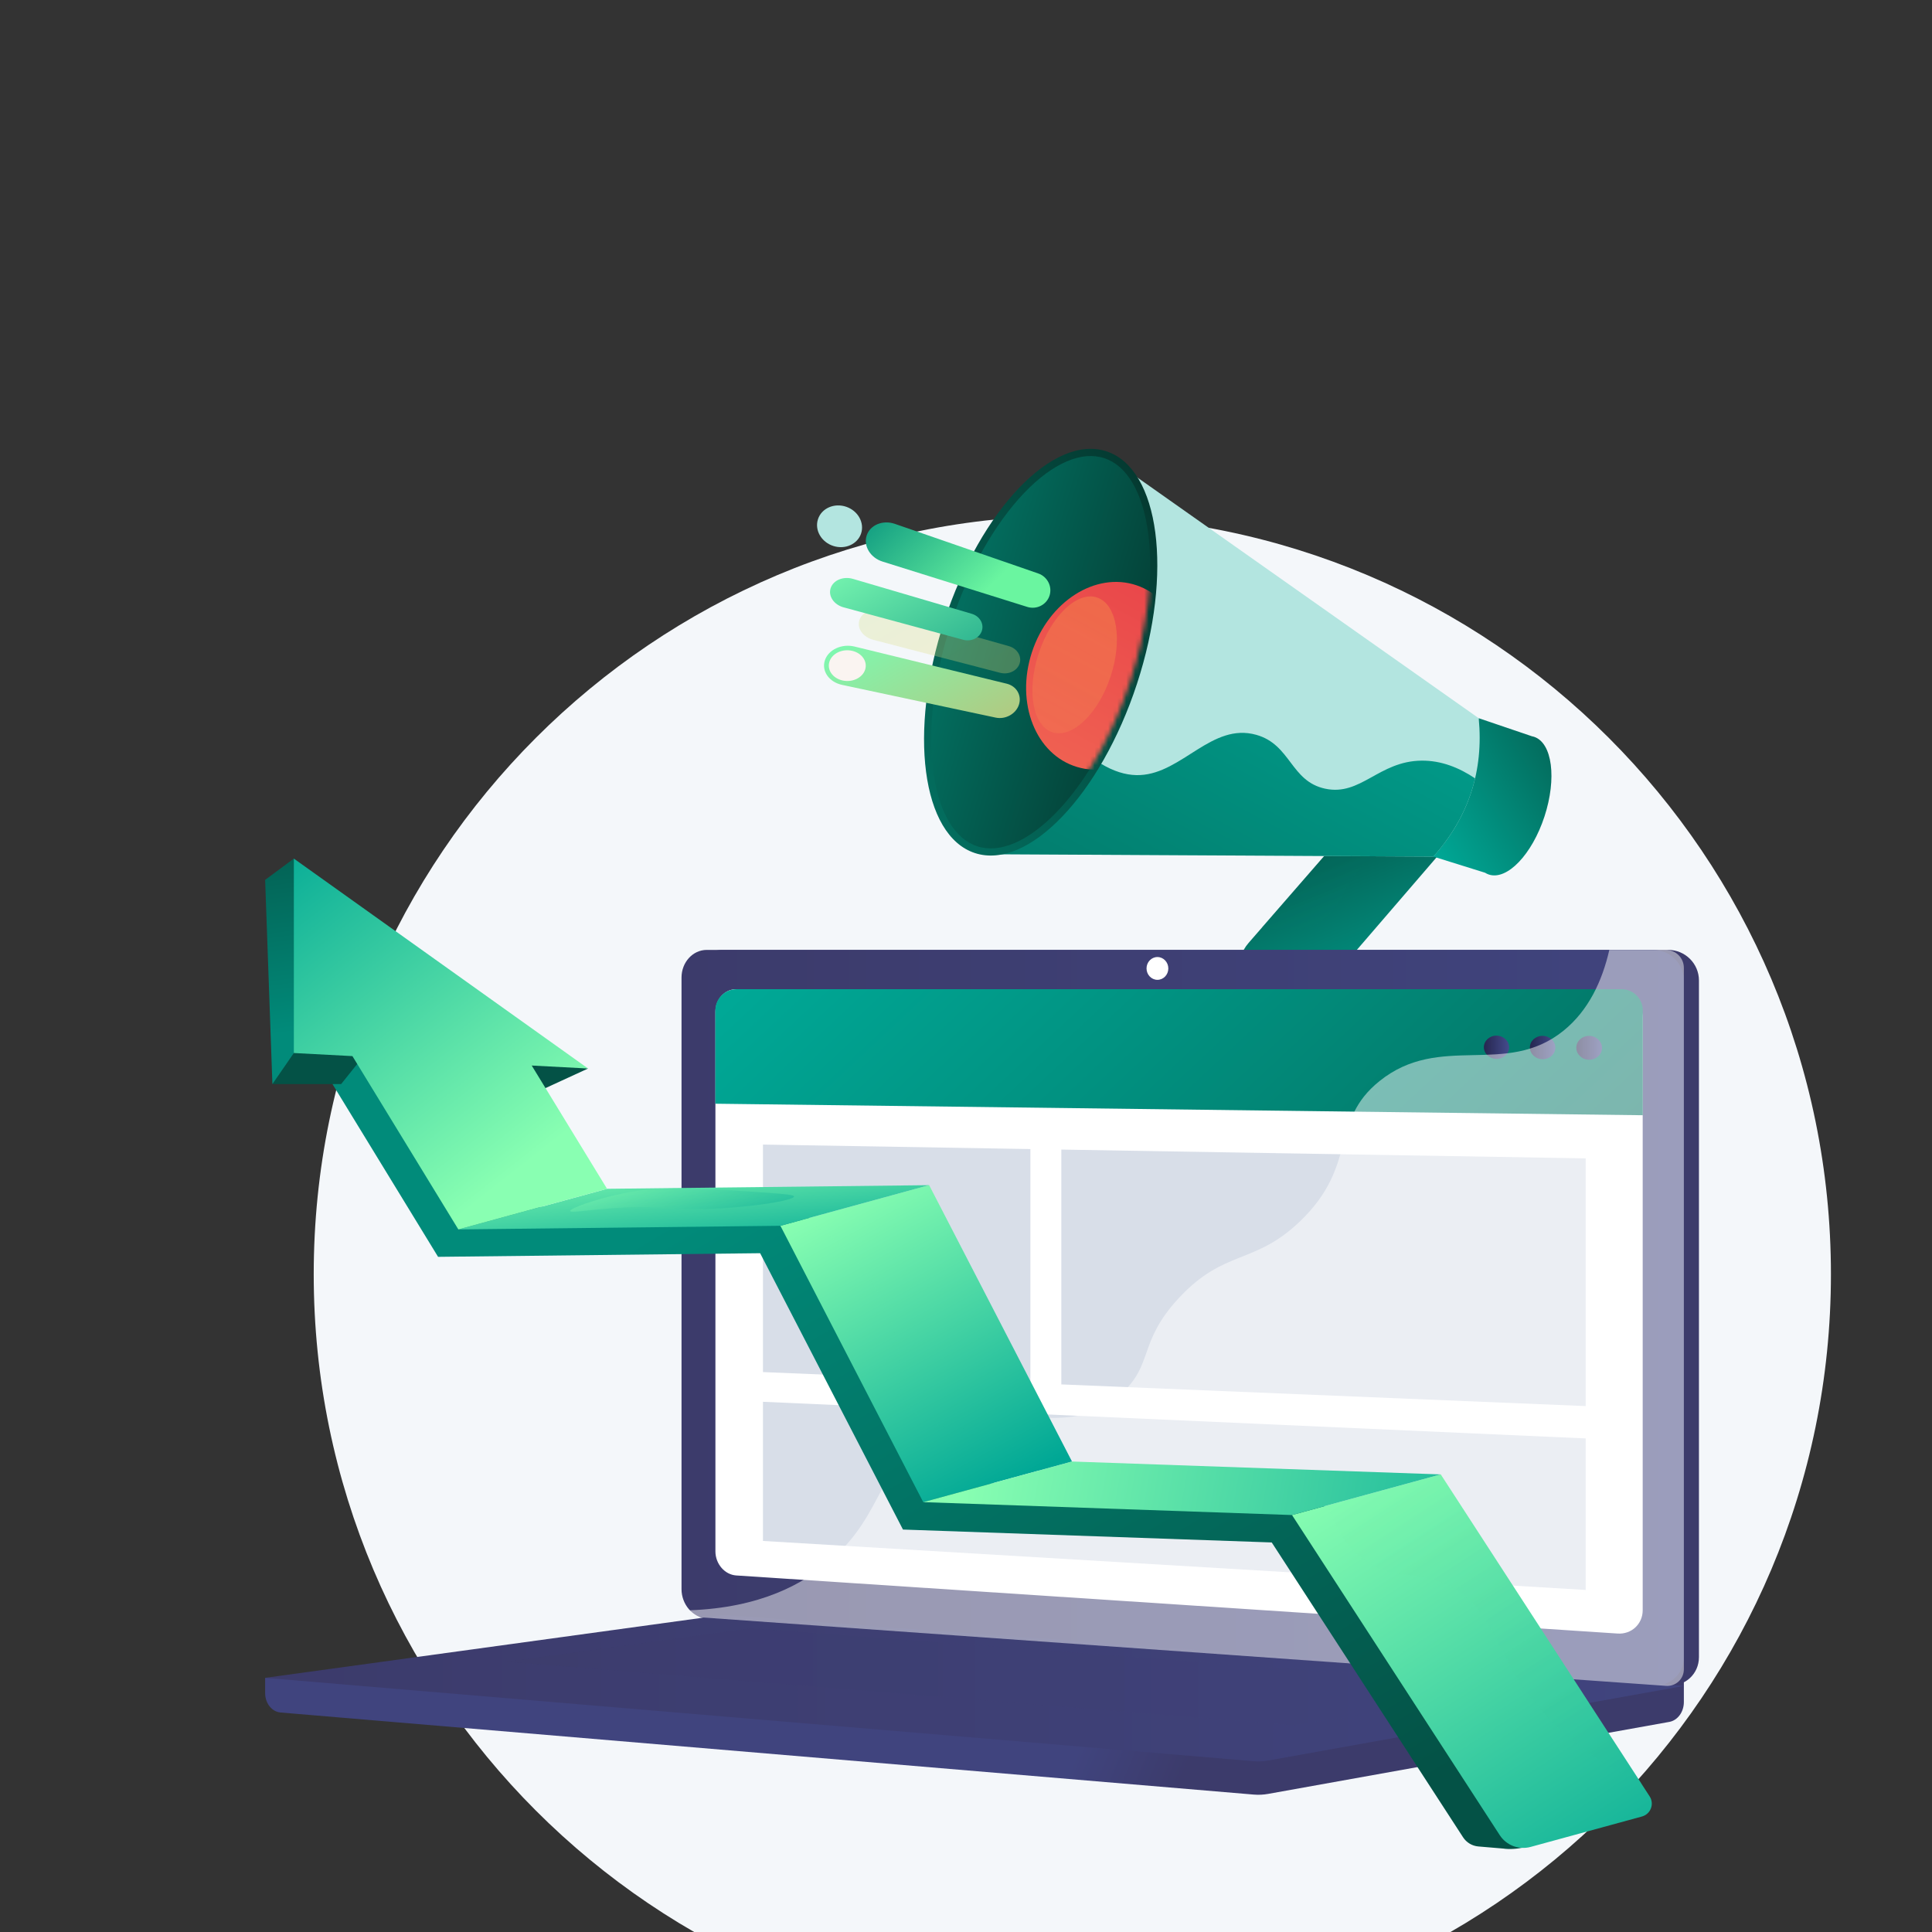 <svg width="428" height="428" viewBox="0 0 428 428" fill="none" xmlns="http://www.w3.org/2000/svg">
<rect x="0" y="0" width="428" height="428" fill="#333333" stroke="none"/>
<g clip-path="url(#clip0_89_2)">
<path d="M237.554 450.339C330.369 450.339 405.61 375.098 405.61 282.283C405.61 189.469 330.369 114.228 237.554 114.228C144.74 114.228 69.499 189.469 69.499 282.283C69.499 375.098 144.74 450.339 237.554 450.339Z" fill="#F4F7FA"/>
<path d="M282.58 223.14C285.98 224.017 289.815 222.937 292.232 220.131L326.31 180.56C329.412 176.957 329 171.594 325.372 168.552C321.719 165.49 314.514 165.329 311.352 168.961L276.618 208.867C273.344 212.63 273.86 218.086 277.755 221.025C278.715 221.749 281.458 222.85 282.58 223.139V223.14Z" fill="url(#paint0_linear_89_2)"/>
<path style="mix-blend-mode:multiply" opacity="0.3" d="M325.372 168.552C321.718 165.49 314.514 165.329 311.351 168.961L279.592 205.449C282.839 205.66 286.361 206.89 290.741 205.02C298.032 201.908 297.33 194.63 303.676 190.431C306.577 188.512 311.268 187.026 319.267 188.737L326.308 180.56C329.411 176.957 328.998 171.594 325.371 168.552H325.372Z" fill="url(#paint1_linear_89_2)"/>
<path d="M339.832 163.221C339.668 163.167 339.501 163.126 339.333 163.095L327.584 159.105L317.544 189.764L328.981 193.336C329.25 193.506 329.534 193.643 329.837 193.742C333.878 195.065 339.392 189.306 342.151 180.877C344.911 172.449 343.872 164.543 339.831 163.221H339.832Z" fill="url(#paint2_linear_89_2)"/>
<path d="M327.584 159.105C328.707 170.777 325.376 180.949 317.544 189.764L220.6 189.243L247.871 102.896L327.583 159.105H327.584Z" fill="#B3E5E0"/>
<path d="M252.56 171.702C261.934 171.273 268.487 160.023 278.302 162.787C286.005 164.955 285.877 173.081 293.581 174.723C301.467 176.404 305.437 168.607 314.919 168.506C319.23 168.46 323.209 170.032 326.784 172.436C325.316 178.706 322.245 184.473 317.544 189.765L220.6 189.244L235.355 161.726C242.351 169.603 248.015 171.911 252.559 171.704L252.56 171.702Z" fill="url(#paint3_linear_89_2)"/>
<path d="M251.881 151.469C259.927 126.894 256.898 103.844 245.115 99.986C233.332 96.128 217.257 112.922 209.21 137.497C201.163 162.072 204.192 185.122 215.976 188.98C227.759 192.838 243.834 176.044 251.881 151.469Z" fill="url(#paint4_linear_89_2)"/>
<path d="M216.472 187.472C213.97 186.652 211.855 184.798 210.187 181.96C208.489 179.072 207.328 175.318 206.733 170.802C205.486 161.309 206.902 149.657 210.722 137.993C214.541 126.329 220.291 116.096 226.911 109.18C230.061 105.89 233.219 103.55 236.296 102.225C239.321 100.924 242.123 100.679 244.624 101.498C247.125 102.317 249.24 104.172 250.908 107.009C252.606 109.898 253.769 113.652 254.362 118.168C254.883 122.137 254.939 126.484 254.549 131.051C254.005 137.407 247.975 142.254 245.752 149.04C243.388 156.258 244.908 164.863 241.318 170.538C239.105 174.034 236.707 177.154 234.183 179.791C231.033 183.081 227.876 185.42 224.798 186.746C221.774 188.047 218.972 188.292 216.471 187.473L216.472 187.472Z" fill="url(#paint5_linear_89_2)"/>
<mask id="mask0_89_2" style="mask-type:luminance" maskUnits="userSpaceOnUse" x="206" y="101" width="49" height="87">
<path d="M216.472 187.472C213.97 186.652 211.855 184.798 210.187 181.96C208.489 179.072 207.328 175.318 206.733 170.802C205.486 161.309 206.902 149.657 210.722 137.993C214.541 126.329 220.291 116.096 226.911 109.18C230.061 105.89 233.219 103.55 236.296 102.225C239.321 100.924 242.123 100.679 244.624 101.498C247.125 102.317 249.24 104.172 250.908 107.009C252.606 109.898 253.769 113.652 254.362 118.168C255.609 127.661 254.193 139.313 250.373 150.977C246.554 162.641 240.804 172.873 234.184 179.79C231.034 183.08 227.877 185.42 224.799 186.745C221.775 188.046 218.973 188.291 216.472 187.472Z" fill="white"/>
</mask>
<g mask="url(#mask0_89_2)">
<path d="M228.601 144.494C224.909 155.768 229.443 167.163 238.596 169.908C247.607 172.61 257.72 165.886 261.309 154.925C264.898 143.966 260.684 132.672 251.775 129.659C242.726 126.599 232.292 133.221 228.601 144.494Z" fill="url(#paint6_linear_89_2)"/>
<path style="mix-blend-mode:multiply" opacity="0.3" d="M230.095 144.781C227.354 153.152 228.814 160.99 233.294 162.269C237.703 163.528 243.388 157.937 246.053 149.799C248.718 141.661 247.414 133.872 243.081 132.382C238.678 130.868 232.836 136.41 230.096 144.782L230.095 144.781Z" fill="url(#paint7_linear_89_2)"/>
</g>
<path opacity="0.3" d="M223.488 143.137L195.599 135.252C193.325 134.609 190.974 135.553 190.38 137.371C189.785 139.188 191.183 141.149 193.473 141.744L221.554 149.044C223.423 149.53 225.348 148.613 225.876 147.001C226.404 145.389 225.345 143.662 223.489 143.137H223.488Z" fill="url(#paint8_linear_89_2)"/>
<path d="M229.995 127.038L198.245 116.053C195.584 115.132 192.767 116.275 191.998 118.623C191.23 120.969 192.823 123.566 195.51 124.407L227.569 134.448C229.646 135.098 231.838 133.983 232.499 131.968C233.159 129.952 232.052 127.75 229.995 127.038Z" fill="url(#paint9_linear_89_2)"/>
<path d="M215.278 135.977L188.961 128.24C186.82 127.611 184.595 128.525 184.017 130.29C183.439 132.055 184.74 133.965 186.894 134.55L213.393 141.732C215.161 142.212 216.995 141.322 217.51 139.752C218.024 138.181 217.034 136.493 215.277 135.977L215.278 135.977Z" fill="url(#paint10_linear_89_2)"/>
<path d="M190.766 118.167C189.994 120.524 187.277 121.782 184.65 120.962C181.972 120.126 180.41 117.457 181.21 115.015C182.009 112.573 184.844 111.354 187.494 112.275C190.093 113.179 191.537 115.81 190.765 118.166L190.766 118.167Z" fill="url(#paint11_linear_89_2)"/>
<path d="M223.019 151.459L189.315 143.233C186.485 142.542 183.518 143.906 182.737 146.289C181.956 148.673 183.68 151.109 186.537 151.718L220.559 158.971C222.758 159.44 225.057 158.158 225.726 156.115C226.395 154.071 225.197 151.99 223.018 151.459H223.019Z" fill="url(#paint12_linear_89_2)"/>
<g style="mix-blend-mode:soft-light">
<path d="M191.652 148.363C191.066 150.152 188.853 151.226 186.681 150.755C184.476 150.278 183.152 148.396 183.753 146.558C184.356 144.72 186.642 143.663 188.831 144.189C190.988 144.708 192.238 146.573 191.652 148.363Z" fill="#FAF4F1"/>
</g>
<path d="M58.736 371.694L373.029 368.957V377.056C373.029 379.254 371.659 381.124 369.801 381.457L280.928 397.406C279.874 397.596 278.804 397.646 277.74 397.556L62.151 379.373C60.227 379.21 58.735 377.335 58.735 375.077V371.695L58.736 371.694Z" fill="url(#paint13_linear_89_2)"/>
<path d="M159.912 358.566L369.571 373.382C373.322 373.647 376.372 370.83 376.372 367.089V217.208C376.372 213.467 373.322 210.434 369.571 210.434H159.912C156.821 210.434 154.322 213.175 154.322 216.557V352.048C154.322 355.429 156.821 358.348 159.912 358.566Z" fill="url(#paint14_linear_89_2)"/>
<path d="M156.568 358.566L366.227 373.382C369.979 373.647 373.029 370.83 373.029 367.089V217.208C373.029 213.467 369.979 210.434 366.227 210.434H156.568C153.478 210.434 150.979 213.175 150.979 216.557V352.048C150.979 355.429 153.478 358.348 156.568 358.566Z" fill="url(#paint15_linear_89_2)"/>
<path d="M163.1 349.014L358.376 361.884C361.428 362.084 363.91 359.773 363.91 356.719V225.498C363.91 222.444 361.428 219.958 358.376 219.946L163.1 219.137C160.551 219.127 158.488 221.373 158.488 224.154V343.673C158.488 346.455 160.551 348.846 163.1 349.014Z" fill="white"/>
<path d="M253.993 214.534C253.993 215.926 255.072 217.059 256.404 217.063C257.739 217.067 258.821 215.939 258.821 214.543C258.821 213.147 257.738 212.016 256.404 212.014C255.072 212.014 253.993 213.142 253.993 214.534Z" fill="white"/>
<path d="M161.8 357.893L373.029 373.489L280.929 390.017C279.875 390.206 278.806 390.257 277.741 390.167L58.736 371.695L158.44 358C159.555 357.847 160.679 357.811 161.8 357.894V357.893Z" fill="url(#paint16_linear_89_2)"/>
<path style="mix-blend-mode:multiply" opacity="0.3" d="M342.207 373.881L166.352 360.705L111.927 368.12L286.267 382.206L342.207 373.881Z" fill="url(#paint17_linear_89_2)"/>
<path d="M158.464 244.508L363.933 247.061V223.85C363.933 221.247 361.823 219.137 359.22 219.137H163.176C160.574 219.137 158.464 221.247 158.464 223.85V244.509V244.508Z" fill="url(#paint18_linear_89_2)"/>
<path d="M235.115 306.692L351.284 311.491V256.617L235.115 254.669V306.692Z" fill="#D8DEE8"/>
<path d="M169.02 303.96L228.265 306.408V254.555L169.02 253.56V303.96Z" fill="#D8DEE8"/>
<path d="M169.02 341.371L351.284 352.223V318.658L169.02 310.542V341.371Z" fill="#D8DEE8"/>
<path d="M349.202 232.107C349.202 233.568 350.474 234.762 352.046 234.773C353.619 234.785 354.896 233.606 354.896 232.142C354.896 230.677 353.619 229.484 352.046 229.476C350.474 229.469 349.202 230.647 349.202 232.108V232.107Z" fill="url(#paint19_linear_89_2)"/>
<path d="M338.917 232.048C338.917 233.477 340.178 234.643 341.734 234.653C343.294 234.664 344.56 233.512 344.56 232.081C344.56 230.649 343.294 229.483 341.734 229.476C340.177 229.469 338.917 230.62 338.917 232.048Z" fill="url(#paint20_linear_89_2)"/>
<path d="M328.727 231.99C328.727 233.411 329.976 234.573 331.519 234.583C333.064 234.593 334.318 233.448 334.318 232.022C334.318 230.596 333.064 229.435 331.519 229.428C329.976 229.422 328.727 230.568 328.727 231.99Z" fill="url(#paint21_linear_89_2)"/>
<g style="mix-blend-mode:soft-light" opacity="0.48">
<path d="M207.083 317.458C223.245 308.762 235.954 319.781 248.219 308.908C255.656 302.317 252.004 297.402 261.154 287.551C271.287 276.641 277.885 280.309 288.069 270.49C300.946 258.075 294.507 248.415 305.599 239.501C319.055 228.687 333.568 238.696 346.377 228.326C351.901 223.853 354.933 217.35 356.516 210.434H369.049C371.246 210.434 373.029 212.214 373.029 214.41V369.776C373.029 371.971 371.246 373.625 369.049 373.47L155.372 358.303C154.323 358.228 153.394 357.616 152.797 356.728C168.439 356.158 178.048 350.915 184.191 345.494C196.207 334.89 194.124 324.432 207.082 317.46L207.083 317.458Z" fill="white"/>
</g>
<path d="M73.66 240.165L97.047 278.429L168.394 277.625L200.037 338.844L281.73 341.703L324.119 407.022C324.874 408.185 326.124 408.935 327.507 409.051L333.042 409.518C335.554 409.914 340.921 409.149 340.102 406.741L311.39 341.785L287.779 331.22L208.356 328.183L178.305 267.997L105.323 267.192L80.861 230.035L73.66 240.165Z" fill="url(#paint22_linear_89_2)"/>
<path d="M117.165 242.738L130.279 236.709L115.664 233.733L117.165 242.738Z" fill="url(#paint23_linear_89_2)"/>
<path d="M67.206 230.035L60.346 240.165H75.569L80.714 233.733L67.206 230.035Z" fill="url(#paint24_linear_89_2)"/>
<path d="M58.736 194.92L65.096 190.207L67.85 228.373L65.096 233.278L60.346 240.165L58.736 194.92Z" fill="url(#paint25_linear_89_2)"/>
<path d="M237.471 323.771L204.53 332.771L172.887 271.551L205.828 262.551L237.471 323.771Z" fill="url(#paint26_linear_89_2)"/>
<path d="M363.747 402.412L339.087 409.15C336.48 409.863 333.711 408.808 332.239 406.54L286.222 335.63L319.163 326.629L365.447 397.951C366.538 399.631 365.678 401.885 363.747 402.412Z" fill="url(#paint27_linear_89_2)"/>
<path d="M319.163 326.629L286.222 335.63L204.53 332.771L237.471 323.771L319.163 326.629Z" fill="url(#paint28_linear_89_2)"/>
<path d="M205.828 262.551L172.887 271.551L101.54 272.356L134.481 263.356L205.828 262.551Z" fill="url(#paint29_linear_89_2)"/>
<path d="M130.279 236.709L117.792 236.051L134.481 263.356L101.54 272.357L78.073 233.961L65.096 233.278V190.207L130.279 236.709Z" fill="url(#paint30_linear_89_2)"/>
<g style="mix-blend-mode:multiply" opacity="0.3">
<path d="M225.974 321.551C216.507 313.952 207.918 318.576 201.864 312.366C196.686 307.056 202.045 302.73 196.123 289.633C191.301 278.969 184.23 274.058 182.806 273.101C180.978 271.873 179.22 270.955 177.641 270.253L205.829 262.552L237.472 323.771L230.124 325.778C229.035 324.38 227.674 322.915 225.976 321.551H225.974Z" fill="url(#paint31_linear_89_2)"/>
</g>
<path style="mix-blend-mode:multiply" opacity="0.3" d="M168.798 264.145C174.822 264.556 175.903 264.784 175.916 265.063C175.955 265.908 166.282 267.562 156.398 267.819C147.602 268.048 146.066 266.978 136.65 267.59C130.523 267.988 126.417 268.749 126.317 268.278C126.195 267.713 131.893 265.632 138.027 264.375C146.381 262.663 153.967 263.133 168.797 264.145H168.798Z" fill="url(#paint32_linear_89_2)"/>
<path style="mix-blend-mode:multiply" opacity="0.3" d="M336.193 371.838C331.098 363.527 329.219 355.057 320.349 350.942C313.557 347.791 308.936 350.104 302.898 346.12C298.197 343.019 295.65 338.087 294.204 333.45L319.163 326.629L363.613 395.123C348.267 387.682 340.49 378.845 336.193 371.838Z" fill="url(#paint33_linear_89_2)"/>
</g>
<defs>
<linearGradient id="paint0_linear_89_2" x1="293.561" y1="175.413" x2="309.389" y2="214.267" gradientUnits="userSpaceOnUse">
<stop stop-color="#045246"/>
<stop offset="1" stop-color="#029080"/>
</linearGradient>
<linearGradient id="paint1_linear_89_2" x1="297.619" y1="173.76" x2="313.448" y2="212.614" gradientUnits="userSpaceOnUse">
<stop stop-color="#045448"/>
<stop offset="1" stop-color="#029382"/>
</linearGradient>
<linearGradient id="paint2_linear_89_2" x1="343.912" y1="167.997" x2="315.061" y2="185.729" gradientUnits="userSpaceOnUse">
<stop stop-color="#036D5E"/>
<stop offset="1" stop-color="#00A896"/>
</linearGradient>
<linearGradient id="paint3_linear_89_2" x1="307.989" y1="118.621" x2="240.261" y2="243.997" gradientUnits="userSpaceOnUse">
<stop stop-color="#00A896"/>
<stop offset="1" stop-color="#036D5E"/>
</linearGradient>
<linearGradient id="paint4_linear_89_2" x1="263.392" y1="124.298" x2="197.686" y2="164.681" gradientUnits="userSpaceOnUse">
<stop stop-color="#043A31"/>
<stop offset="1" stop-color="#036D5E"/>
</linearGradient>
<linearGradient id="paint5_linear_89_2" x1="257.789" y1="152.655" x2="211.712" y2="138.857" gradientUnits="userSpaceOnUse">
<stop stop-color="#043A31"/>
<stop offset="1" stop-color="#036D5E"/>
</linearGradient>
<linearGradient id="paint6_linear_89_2" x1="266.708" y1="109.444" x2="223.031" y2="190.296" gradientUnits="userSpaceOnUse">
<stop stop-color="#E63946"/>
<stop offset="1" stop-color="#F36F56"/>
</linearGradient>
<linearGradient id="paint7_linear_89_2" x1="254.123" y1="117.582" x2="221.897" y2="177.238" gradientUnits="userSpaceOnUse">
<stop stop-color="#FFC444"/>
<stop offset="1" stop-color="#F36F56"/>
</linearGradient>
<linearGradient id="paint8_linear_89_2" x1="201.043" y1="130.132" x2="226.108" y2="172.836" gradientUnits="userSpaceOnUse">
<stop stop-color="#D5E38A"/>
<stop offset="1" stop-color="#F6D46E"/>
</linearGradient>
<linearGradient id="paint9_linear_89_2" x1="193.87" y1="106.667" x2="218.008" y2="131.253" gradientUnits="userSpaceOnUse">
<stop stop-color="#028D7C"/>
<stop offset="1" stop-color="#6AF5A0"/>
</linearGradient>
<linearGradient id="paint10_linear_89_2" x1="193.979" y1="123.48" x2="217.98" y2="164.368" gradientUnits="userSpaceOnUse">
<stop stop-color="#71F0AD"/>
<stop offset="1" stop-color="#028D7D"/>
</linearGradient>
<linearGradient id="paint11_linear_89_2" x1="184.212" y1="114.781" x2="210.86" y2="141.926" gradientUnits="userSpaceOnUse">
<stop stop-color="#B3E5E0"/>
<stop offset="1" stop-color="#B3E5E0"/>
</linearGradient>
<linearGradient id="paint12_linear_89_2" x1="195.97" y1="137.163" x2="225.159" y2="186.892" gradientUnits="userSpaceOnUse">
<stop stop-color="#7EF8B0"/>
<stop offset="1" stop-color="#D7A75E"/>
</linearGradient>
<linearGradient id="paint13_linear_89_2" x1="240.273" y1="383.776" x2="262.351" y2="393.049" gradientUnits="userSpaceOnUse">
<stop stop-color="#40447E"/>
<stop offset="1" stop-color="#3C3B6B"/>
</linearGradient>
<linearGradient id="paint14_linear_89_2" x1="269.754" y1="286.469" x2="293.715" y2="296.532" gradientUnits="userSpaceOnUse">
<stop stop-color="#40447E"/>
<stop offset="1" stop-color="#3C3B6B"/>
</linearGradient>
<linearGradient id="paint15_linear_89_2" x1="373.029" y1="291.916" x2="150.978" y2="291.916" gradientUnits="userSpaceOnUse">
<stop stop-color="#40447E"/>
<stop offset="1" stop-color="#3C3B6B"/>
</linearGradient>
<linearGradient id="paint16_linear_89_2" x1="373.029" y1="374.03" x2="58.736" y2="374.03" gradientUnits="userSpaceOnUse">
<stop stop-color="#40447E"/>
<stop offset="1" stop-color="#3C3B6B"/>
</linearGradient>
<linearGradient id="paint17_linear_89_2" x1="342.207" y1="371.455" x2="111.927" y2="371.455" gradientUnits="userSpaceOnUse">
<stop stop-color="#40447E"/>
<stop offset="1" stop-color="#3C3B6B"/>
</linearGradient>
<linearGradient id="paint18_linear_89_2" x1="209.165" y1="177.423" x2="327.044" y2="303.897" gradientUnits="userSpaceOnUse">
<stop stop-color="#00A896"/>
<stop offset="1" stop-color="#036D5E"/>
</linearGradient>
<linearGradient id="paint19_linear_89_2" x1="354.896" y1="232.125" x2="349.202" y2="232.125" gradientUnits="userSpaceOnUse">
<stop stop-color="#444B8C"/>
<stop offset="1" stop-color="#26264F"/>
</linearGradient>
<linearGradient id="paint20_linear_89_2" x1="344.56" y1="232.065" x2="338.917" y2="232.065" gradientUnits="userSpaceOnUse">
<stop stop-color="#444B8C"/>
<stop offset="1" stop-color="#26264F"/>
</linearGradient>
<linearGradient id="paint21_linear_89_2" x1="334.318" y1="232.006" x2="328.727" y2="232.006" gradientUnits="userSpaceOnUse">
<stop stop-color="#444B8C"/>
<stop offset="1" stop-color="#26264F"/>
</linearGradient>
<linearGradient id="paint22_linear_89_2" x1="172.013" y1="256.361" x2="270.262" y2="422.155" gradientUnits="userSpaceOnUse">
<stop stop-color="#018B7A"/>
<stop offset="1" stop-color="#045246"/>
</linearGradient>
<linearGradient id="paint23_linear_89_2" x1="133.895" y1="257.018" x2="130.833" y2="251.814" gradientUnits="userSpaceOnUse">
<stop stop-color="#018B7A"/>
<stop offset="1" stop-color="#045246"/>
</linearGradient>
<linearGradient id="paint24_linear_89_2" x1="66.267" y1="200.012" x2="69.942" y2="231.852" gradientUnits="userSpaceOnUse">
<stop stop-color="#018B7A"/>
<stop offset="1" stop-color="#045246"/>
</linearGradient>
<linearGradient id="paint25_linear_89_2" x1="64.581" y1="228.827" x2="57.233" y2="174.943" gradientUnits="userSpaceOnUse">
<stop stop-color="#018B7A"/>
<stop offset="1" stop-color="#045246"/>
</linearGradient>
<linearGradient id="paint26_linear_89_2" x1="186.839" y1="263.959" x2="222.659" y2="329.785" gradientUnits="userSpaceOnUse">
<stop stop-color="#89FFB2"/>
<stop offset="1" stop-color="#00A795"/>
</linearGradient>
<linearGradient id="paint27_linear_89_2" x1="297.895" y1="323.645" x2="364.668" y2="426.756" gradientUnits="userSpaceOnUse">
<stop stop-color="#89FFB2"/>
<stop offset="1" stop-color="#00A795"/>
</linearGradient>
<linearGradient id="paint28_linear_89_2" x1="213.782" y1="321.19" x2="353.851" y2="345.99" gradientUnits="userSpaceOnUse">
<stop stop-color="#89FFB2"/>
<stop offset="1" stop-color="#00A795"/>
</linearGradient>
<linearGradient id="paint29_linear_89_2" x1="152.243" y1="253.374" x2="154.999" y2="280.317" gradientUnits="userSpaceOnUse">
<stop stop-color="#89FFB2"/>
<stop offset="1" stop-color="#00A795"/>
</linearGradient>
<linearGradient id="paint30_linear_89_2" x1="115.979" y1="258.246" x2="58.42" y2="185.073" gradientUnits="userSpaceOnUse">
<stop stop-color="#89FFB2"/>
<stop offset="1" stop-color="#00A795"/>
</linearGradient>
<linearGradient id="paint31_linear_89_2" x1="189.59" y1="262.462" x2="225.411" y2="328.287" gradientUnits="userSpaceOnUse">
<stop stop-color="#89FFB2"/>
<stop offset="1" stop-color="#00A795"/>
</linearGradient>
<linearGradient id="paint32_linear_89_2" x1="145.9" y1="257.077" x2="155.925" y2="275.499" gradientUnits="userSpaceOnUse">
<stop stop-color="#89FFB2"/>
<stop offset="1" stop-color="#00A795"/>
</linearGradient>
<linearGradient id="paint33_linear_89_2" x1="300.727" y1="321.812" x2="367.5" y2="424.923" gradientUnits="userSpaceOnUse">
<stop stop-color="#89FFB2"/>
<stop offset="1" stop-color="#00A795"/>
</linearGradient>
<clipPath id="clip0_89_2">
<rect width="428" height="428" fill="white"/>
</clipPath>
</defs>
</svg>
